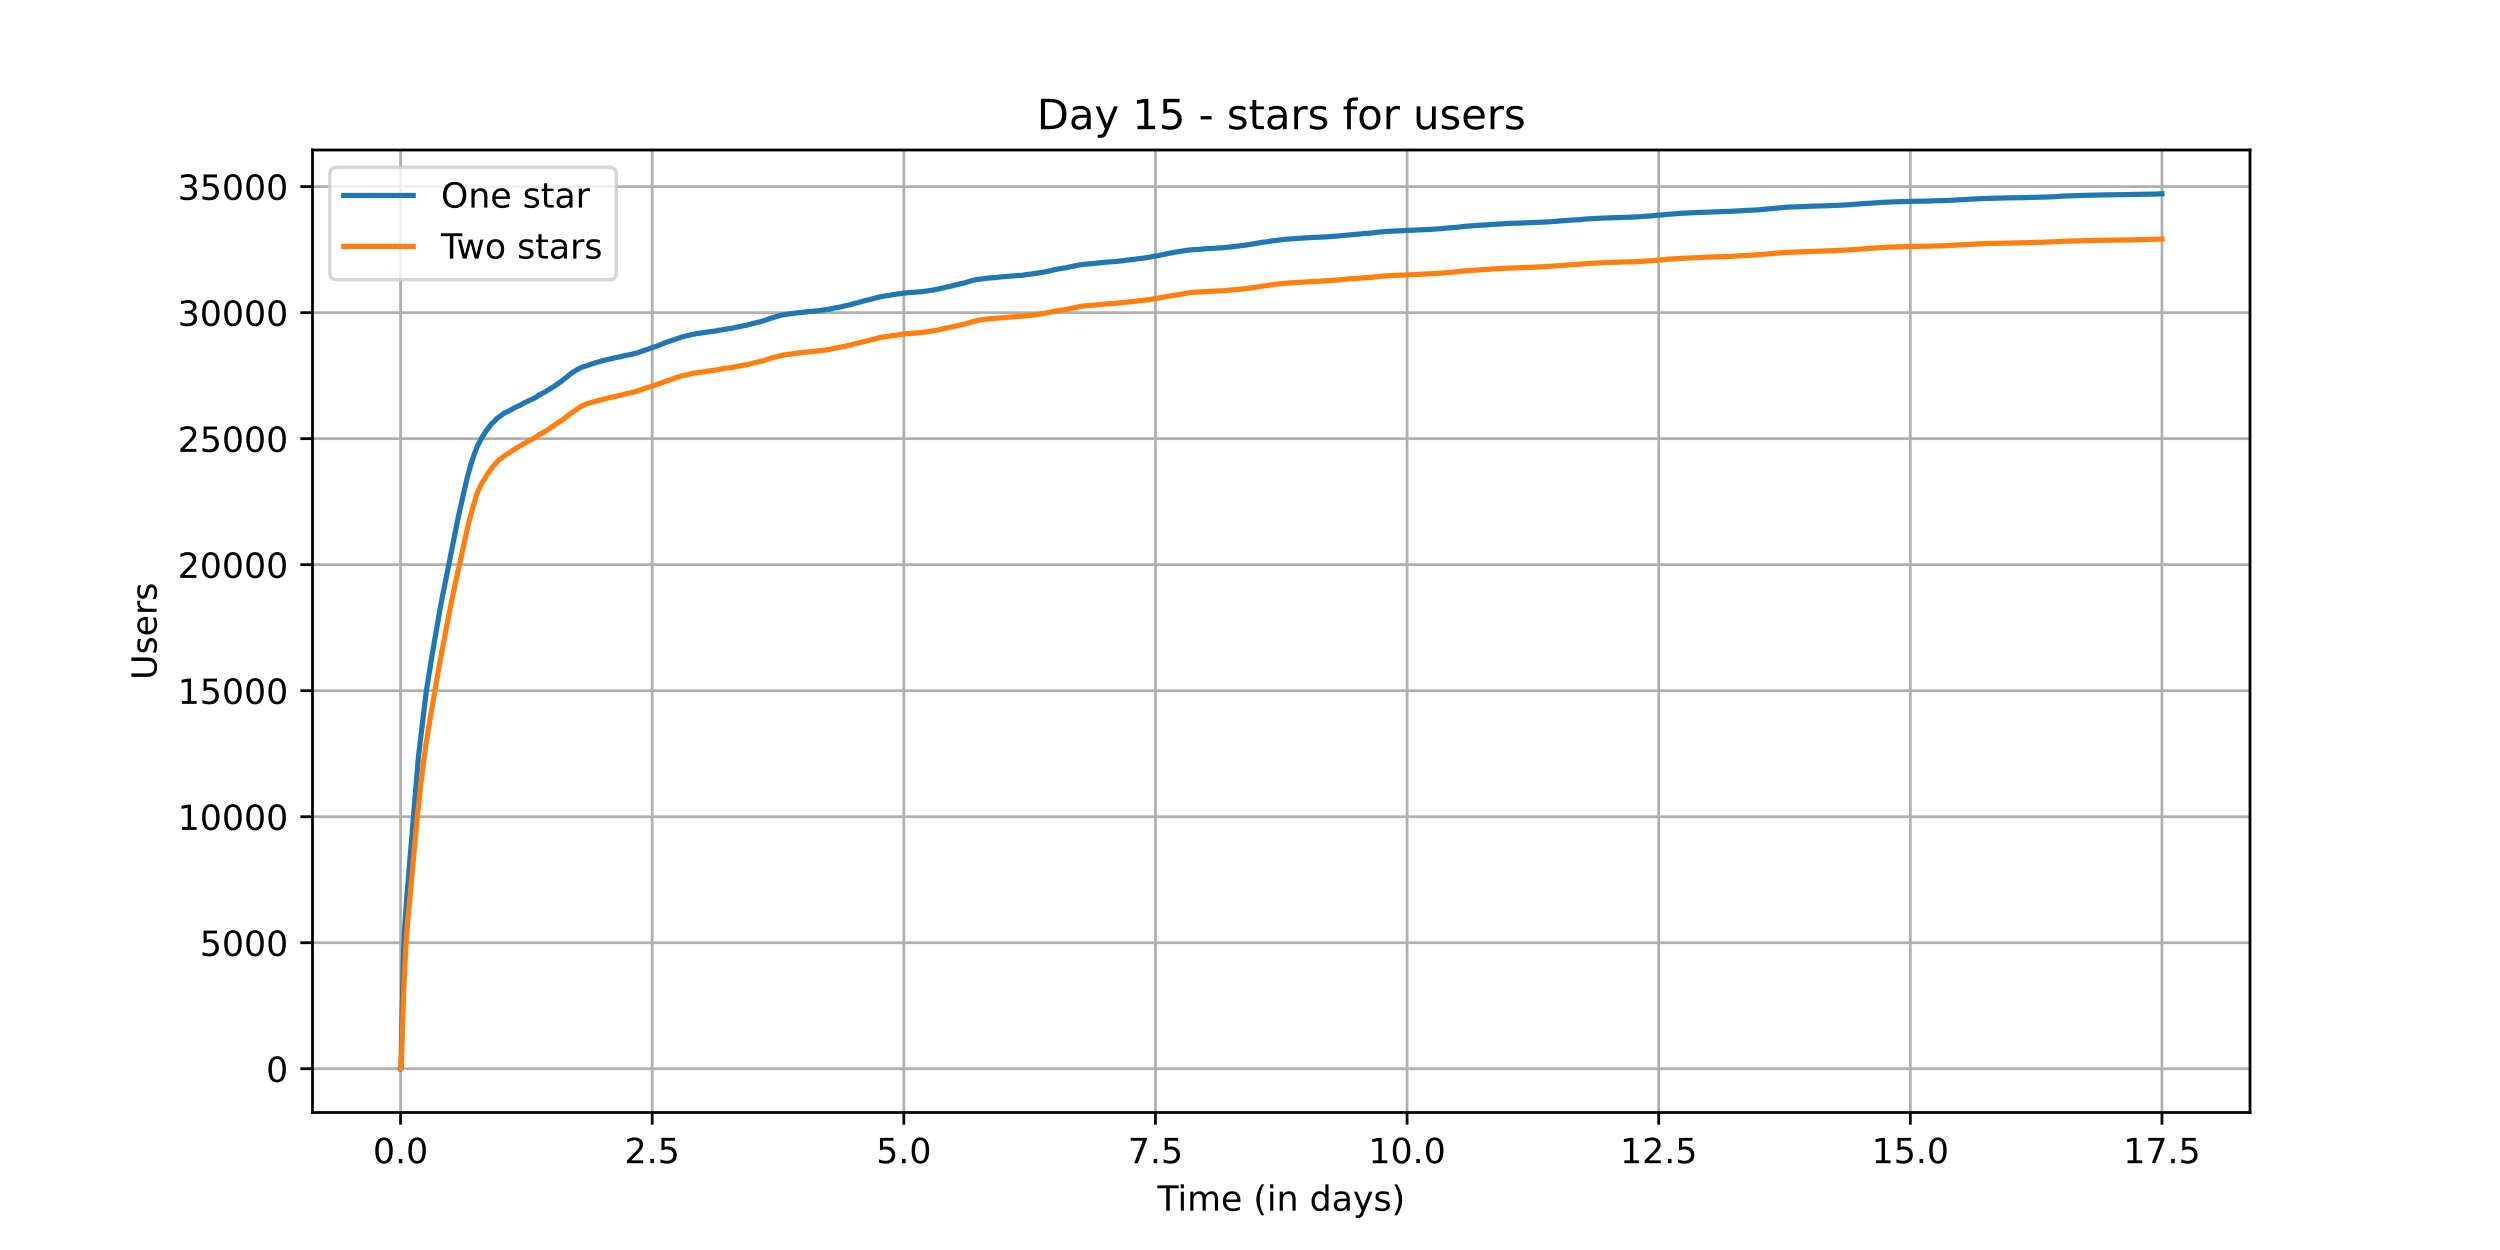 <?xml version="1.0" encoding="utf-8" standalone="no"?>
<!DOCTYPE svg PUBLIC "-//W3C//DTD SVG 1.1//EN"
  "http://www.w3.org/Graphics/SVG/1.1/DTD/svg11.dtd">
<!-- Created with matplotlib (https://matplotlib.org/) -->
<svg height="360pt" version="1.1" viewBox="0 0 720 360" width="720pt" xmlns="http://www.w3.org/2000/svg" xmlns:xlink="http://www.w3.org/1999/xlink">
 <defs>
  <style type="text/css">*{stroke-linecap:butt;stroke-linejoin:round;}</style>
 </defs>
 <g id="figure_1">
  <g id="patch_1">
   <path d="M 0 360 
L 720 360 
L 720 0 
L 0 0 
z
" style="fill:#ffffff;"/>
  </g>
  <g id="axes_1">
   <g id="patch_2">
    <path d="M 90 320.4 
L 648 320.4 
L 648 43.2 
L 90 43.2 
z
" style="fill:#ffffff;"/>
   </g>
   <g id="matplotlib.axis_1">
    <g id="xtick_1">
     <g id="line2d_1">
      <path clip-path="url(#p4912e1c556)" d="M 115.364 320.4 
L 115.364 43.2 
" style="fill:none;stroke:#b0b0b0;stroke-linecap:square;stroke-width:0.8;"/>
     </g>
     <g id="line2d_2">
      <defs>
       <path d="M 0 0 
L 0 3.5 
" id="m2a32e6dae3" style="stroke:#000000;stroke-width:0.8;"/>
      </defs>
      <g>
       <use style="stroke:#000000;stroke-width:0.8;" x="115.364" xlink:href="#m2a32e6dae3" y="320.4"/>
      </g>
     </g>
     <g id="text_1">
      <!-- 0.0 -->
      <g transform="translate(107.412 334.998)scale(0.1 -0.1)">
       <defs>
        <path d="M 31.781 66.406 
Q 24.172 66.406 20.328 58.906 
Q 16.5 51.422 16.5 36.375 
Q 16.5 21.391 20.328 13.891 
Q 24.172 6.391 31.781 6.391 
Q 39.453 6.391 43.281 13.891 
Q 47.125 21.391 47.125 36.375 
Q 47.125 51.422 43.281 58.906 
Q 39.453 66.406 31.781 66.406 
z
M 31.781 74.219 
Q 44.047 74.219 50.516 64.516 
Q 56.984 54.828 56.984 36.375 
Q 56.984 17.969 50.516 8.266 
Q 44.047 -1.422 31.781 -1.422 
Q 19.531 -1.422 13.062 8.266 
Q 6.594 17.969 6.594 36.375 
Q 6.594 54.828 13.062 64.516 
Q 19.531 74.219 31.781 74.219 
z
" id="DejaVuSans-48"/>
        <path d="M 10.688 12.406 
L 21 12.406 
L 21 0 
L 10.688 0 
z
" id="DejaVuSans-46"/>
       </defs>
       <use xlink:href="#DejaVuSans-48"/>
       <use x="63.623" xlink:href="#DejaVuSans-46"/>
       <use x="95.41" xlink:href="#DejaVuSans-48"/>
      </g>
     </g>
    </g>
    <g id="xtick_2">
     <g id="line2d_3">
      <path clip-path="url(#p4912e1c556)" d="M 187.832 320.4 
L 187.832 43.2 
" style="fill:none;stroke:#b0b0b0;stroke-linecap:square;stroke-width:0.8;"/>
     </g>
     <g id="line2d_4">
      <g>
       <use style="stroke:#000000;stroke-width:0.8;" x="187.832" xlink:href="#m2a32e6dae3" y="320.4"/>
      </g>
     </g>
     <g id="text_2">
      <!-- 2.5 -->
      <g transform="translate(179.881 334.998)scale(0.1 -0.1)">
       <defs>
        <path d="M 19.188 8.297 
L 53.609 8.297 
L 53.609 0 
L 7.328 0 
L 7.328 8.297 
Q 12.938 14.109 22.625 23.891 
Q 32.328 33.688 34.812 36.531 
Q 39.547 41.844 41.422 45.531 
Q 43.312 49.219 43.312 52.781 
Q 43.312 58.594 39.234 62.25 
Q 35.156 65.922 28.609 65.922 
Q 23.969 65.922 18.812 64.312 
Q 13.672 62.703 7.812 59.422 
L 7.812 69.391 
Q 13.766 71.781 18.938 73 
Q 24.125 74.219 28.422 74.219 
Q 39.75 74.219 46.484 68.547 
Q 53.219 62.891 53.219 53.422 
Q 53.219 48.922 51.531 44.891 
Q 49.859 40.875 45.406 35.406 
Q 44.188 33.984 37.641 27.219 
Q 31.109 20.453 19.188 8.297 
z
" id="DejaVuSans-50"/>
        <path d="M 10.797 72.906 
L 49.516 72.906 
L 49.516 64.594 
L 19.828 64.594 
L 19.828 46.734 
Q 21.969 47.469 24.109 47.828 
Q 26.266 48.188 28.422 48.188 
Q 40.625 48.188 47.75 41.5 
Q 54.891 34.812 54.891 23.391 
Q 54.891 11.625 47.562 5.094 
Q 40.234 -1.422 26.906 -1.422 
Q 22.312 -1.422 17.547 -0.641 
Q 12.797 0.141 7.719 1.703 
L 7.719 11.625 
Q 12.109 9.234 16.797 8.062 
Q 21.484 6.891 26.703 6.891 
Q 35.156 6.891 40.078 11.328 
Q 45.016 15.766 45.016 23.391 
Q 45.016 31 40.078 35.438 
Q 35.156 39.891 26.703 39.891 
Q 22.75 39.891 18.812 39.016 
Q 14.891 38.141 10.797 36.281 
z
" id="DejaVuSans-53"/>
       </defs>
       <use xlink:href="#DejaVuSans-50"/>
       <use x="63.623" xlink:href="#DejaVuSans-46"/>
       <use x="95.41" xlink:href="#DejaVuSans-53"/>
      </g>
     </g>
    </g>
    <g id="xtick_3">
     <g id="line2d_5">
      <path clip-path="url(#p4912e1c556)" d="M 260.301 320.4 
L 260.301 43.2 
" style="fill:none;stroke:#b0b0b0;stroke-linecap:square;stroke-width:0.8;"/>
     </g>
     <g id="line2d_6">
      <g>
       <use style="stroke:#000000;stroke-width:0.8;" x="260.301" xlink:href="#m2a32e6dae3" y="320.4"/>
      </g>
     </g>
     <g id="text_3">
      <!-- 5.0 -->
      <g transform="translate(252.349 334.998)scale(0.1 -0.1)">
       <use xlink:href="#DejaVuSans-53"/>
       <use x="63.623" xlink:href="#DejaVuSans-46"/>
       <use x="95.41" xlink:href="#DejaVuSans-48"/>
      </g>
     </g>
    </g>
    <g id="xtick_4">
     <g id="line2d_7">
      <path clip-path="url(#p4912e1c556)" d="M 332.77 320.4 
L 332.77 43.2 
" style="fill:none;stroke:#b0b0b0;stroke-linecap:square;stroke-width:0.8;"/>
     </g>
     <g id="line2d_8">
      <g>
       <use style="stroke:#000000;stroke-width:0.8;" x="332.77" xlink:href="#m2a32e6dae3" y="320.4"/>
      </g>
     </g>
     <g id="text_4">
      <!-- 7.5 -->
      <g transform="translate(324.818 334.998)scale(0.1 -0.1)">
       <defs>
        <path d="M 8.203 72.906 
L 55.078 72.906 
L 55.078 68.703 
L 28.609 0 
L 18.312 0 
L 43.219 64.594 
L 8.203 64.594 
z
" id="DejaVuSans-55"/>
       </defs>
       <use xlink:href="#DejaVuSans-55"/>
       <use x="63.623" xlink:href="#DejaVuSans-46"/>
       <use x="95.41" xlink:href="#DejaVuSans-53"/>
      </g>
     </g>
    </g>
    <g id="xtick_5">
     <g id="line2d_9">
      <path clip-path="url(#p4912e1c556)" d="M 405.238 320.4 
L 405.238 43.2 
" style="fill:none;stroke:#b0b0b0;stroke-linecap:square;stroke-width:0.8;"/>
     </g>
     <g id="line2d_10">
      <g>
       <use style="stroke:#000000;stroke-width:0.8;" x="405.238" xlink:href="#m2a32e6dae3" y="320.4"/>
      </g>
     </g>
     <g id="text_5">
      <!-- 10.0 -->
      <g transform="translate(394.106 334.998)scale(0.1 -0.1)">
       <defs>
        <path d="M 12.406 8.297 
L 28.516 8.297 
L 28.516 63.922 
L 10.984 60.406 
L 10.984 69.391 
L 28.422 72.906 
L 38.281 72.906 
L 38.281 8.297 
L 54.391 8.297 
L 54.391 0 
L 12.406 0 
z
" id="DejaVuSans-49"/>
       </defs>
       <use xlink:href="#DejaVuSans-49"/>
       <use x="63.623" xlink:href="#DejaVuSans-48"/>
       <use x="127.246" xlink:href="#DejaVuSans-46"/>
       <use x="159.033" xlink:href="#DejaVuSans-48"/>
      </g>
     </g>
    </g>
    <g id="xtick_6">
     <g id="line2d_11">
      <path clip-path="url(#p4912e1c556)" d="M 477.707 320.4 
L 477.707 43.2 
" style="fill:none;stroke:#b0b0b0;stroke-linecap:square;stroke-width:0.8;"/>
     </g>
     <g id="line2d_12">
      <g>
       <use style="stroke:#000000;stroke-width:0.8;" x="477.707" xlink:href="#m2a32e6dae3" y="320.4"/>
      </g>
     </g>
     <g id="text_6">
      <!-- 12.5 -->
      <g transform="translate(466.574 334.998)scale(0.1 -0.1)">
       <use xlink:href="#DejaVuSans-49"/>
       <use x="63.623" xlink:href="#DejaVuSans-50"/>
       <use x="127.246" xlink:href="#DejaVuSans-46"/>
       <use x="159.033" xlink:href="#DejaVuSans-53"/>
      </g>
     </g>
    </g>
    <g id="xtick_7">
     <g id="line2d_13">
      <path clip-path="url(#p4912e1c556)" d="M 550.176 320.4 
L 550.176 43.2 
" style="fill:none;stroke:#b0b0b0;stroke-linecap:square;stroke-width:0.8;"/>
     </g>
     <g id="line2d_14">
      <g>
       <use style="stroke:#000000;stroke-width:0.8;" x="550.176" xlink:href="#m2a32e6dae3" y="320.4"/>
      </g>
     </g>
     <g id="text_7">
      <!-- 15.0 -->
      <g transform="translate(539.043 334.998)scale(0.1 -0.1)">
       <use xlink:href="#DejaVuSans-49"/>
       <use x="63.623" xlink:href="#DejaVuSans-53"/>
       <use x="127.246" xlink:href="#DejaVuSans-46"/>
       <use x="159.033" xlink:href="#DejaVuSans-48"/>
      </g>
     </g>
    </g>
    <g id="xtick_8">
     <g id="line2d_15">
      <path clip-path="url(#p4912e1c556)" d="M 622.644 320.4 
L 622.644 43.2 
" style="fill:none;stroke:#b0b0b0;stroke-linecap:square;stroke-width:0.8;"/>
     </g>
     <g id="line2d_16">
      <g>
       <use style="stroke:#000000;stroke-width:0.8;" x="622.644" xlink:href="#m2a32e6dae3" y="320.4"/>
      </g>
     </g>
     <g id="text_8">
      <!-- 17.5 -->
      <g transform="translate(611.512 334.998)scale(0.1 -0.1)">
       <use xlink:href="#DejaVuSans-49"/>
       <use x="63.623" xlink:href="#DejaVuSans-55"/>
       <use x="127.246" xlink:href="#DejaVuSans-46"/>
       <use x="159.033" xlink:href="#DejaVuSans-53"/>
      </g>
     </g>
    </g>
    <g id="text_9">
     <!-- Time (in days) -->
     <g transform="translate(333.327 348.677)scale(0.1 -0.1)">
      <defs>
       <path d="M -0.297 72.906 
L 61.375 72.906 
L 61.375 64.594 
L 35.5 64.594 
L 35.5 0 
L 25.594 0 
L 25.594 64.594 
L -0.297 64.594 
z
" id="DejaVuSans-84"/>
       <path d="M 9.422 54.688 
L 18.406 54.688 
L 18.406 0 
L 9.422 0 
z
M 9.422 75.984 
L 18.406 75.984 
L 18.406 64.594 
L 9.422 64.594 
z
" id="DejaVuSans-105"/>
       <path d="M 52 44.188 
Q 55.375 50.25 60.062 53.125 
Q 64.75 56 71.094 56 
Q 79.641 56 84.281 50.016 
Q 88.922 44.047 88.922 33.016 
L 88.922 0 
L 79.891 0 
L 79.891 32.719 
Q 79.891 40.578 77.094 44.375 
Q 74.312 48.188 68.609 48.188 
Q 61.625 48.188 57.562 43.547 
Q 53.516 38.922 53.516 30.906 
L 53.516 0 
L 44.484 0 
L 44.484 32.719 
Q 44.484 40.625 41.703 44.406 
Q 38.922 48.188 33.109 48.188 
Q 26.219 48.188 22.156 43.531 
Q 18.109 38.875 18.109 30.906 
L 18.109 0 
L 9.078 0 
L 9.078 54.688 
L 18.109 54.688 
L 18.109 46.188 
Q 21.188 51.219 25.484 53.609 
Q 29.781 56 35.688 56 
Q 41.656 56 45.828 52.969 
Q 50 49.953 52 44.188 
z
" id="DejaVuSans-109"/>
       <path d="M 56.203 29.594 
L 56.203 25.203 
L 14.891 25.203 
Q 15.484 15.922 20.484 11.062 
Q 25.484 6.203 34.422 6.203 
Q 39.594 6.203 44.453 7.469 
Q 49.312 8.734 54.109 11.281 
L 54.109 2.781 
Q 49.266 0.734 44.188 -0.344 
Q 39.109 -1.422 33.891 -1.422 
Q 20.797 -1.422 13.156 6.188 
Q 5.516 13.812 5.516 26.812 
Q 5.516 40.234 12.766 48.109 
Q 20.016 56 32.328 56 
Q 43.359 56 49.781 48.891 
Q 56.203 41.797 56.203 29.594 
z
M 47.219 32.234 
Q 47.125 39.594 43.094 43.984 
Q 39.062 48.391 32.422 48.391 
Q 24.906 48.391 20.391 44.141 
Q 15.875 39.891 15.188 32.172 
z
" id="DejaVuSans-101"/>
       <path id="DejaVuSans-32"/>
       <path d="M 31 75.875 
Q 24.469 64.656 21.281 53.656 
Q 18.109 42.672 18.109 31.391 
Q 18.109 20.125 21.312 9.062 
Q 24.516 -2 31 -13.188 
L 23.188 -13.188 
Q 15.875 -1.703 12.234 9.375 
Q 8.594 20.453 8.594 31.391 
Q 8.594 42.281 12.203 53.312 
Q 15.828 64.359 23.188 75.875 
z
" id="DejaVuSans-40"/>
       <path d="M 54.891 33.016 
L 54.891 0 
L 45.906 0 
L 45.906 32.719 
Q 45.906 40.484 42.875 44.328 
Q 39.844 48.188 33.797 48.188 
Q 26.516 48.188 22.312 43.547 
Q 18.109 38.922 18.109 30.906 
L 18.109 0 
L 9.078 0 
L 9.078 54.688 
L 18.109 54.688 
L 18.109 46.188 
Q 21.344 51.125 25.703 53.562 
Q 30.078 56 35.797 56 
Q 45.219 56 50.047 50.172 
Q 54.891 44.344 54.891 33.016 
z
" id="DejaVuSans-110"/>
       <path d="M 45.406 46.391 
L 45.406 75.984 
L 54.391 75.984 
L 54.391 0 
L 45.406 0 
L 45.406 8.203 
Q 42.578 3.328 38.25 0.953 
Q 33.938 -1.422 27.875 -1.422 
Q 17.969 -1.422 11.734 6.484 
Q 5.516 14.406 5.516 27.297 
Q 5.516 40.188 11.734 48.094 
Q 17.969 56 27.875 56 
Q 33.938 56 38.25 53.625 
Q 42.578 51.266 45.406 46.391 
z
M 14.797 27.297 
Q 14.797 17.391 18.875 11.75 
Q 22.953 6.109 30.078 6.109 
Q 37.203 6.109 41.297 11.75 
Q 45.406 17.391 45.406 27.297 
Q 45.406 37.203 41.297 42.844 
Q 37.203 48.484 30.078 48.484 
Q 22.953 48.484 18.875 42.844 
Q 14.797 37.203 14.797 27.297 
z
" id="DejaVuSans-100"/>
       <path d="M 34.281 27.484 
Q 23.391 27.484 19.188 25 
Q 14.984 22.516 14.984 16.5 
Q 14.984 11.719 18.141 8.906 
Q 21.297 6.109 26.703 6.109 
Q 34.188 6.109 38.703 11.406 
Q 43.219 16.703 43.219 25.484 
L 43.219 27.484 
z
M 52.203 31.203 
L 52.203 0 
L 43.219 0 
L 43.219 8.297 
Q 40.141 3.328 35.547 0.953 
Q 30.953 -1.422 24.312 -1.422 
Q 15.922 -1.422 10.953 3.297 
Q 6 8.016 6 15.922 
Q 6 25.141 12.172 29.828 
Q 18.359 34.516 30.609 34.516 
L 43.219 34.516 
L 43.219 35.406 
Q 43.219 41.609 39.141 45 
Q 35.062 48.391 27.688 48.391 
Q 23 48.391 18.547 47.266 
Q 14.109 46.141 10.016 43.891 
L 10.016 52.203 
Q 14.938 54.109 19.578 55.047 
Q 24.219 56 28.609 56 
Q 40.484 56 46.344 49.844 
Q 52.203 43.703 52.203 31.203 
z
" id="DejaVuSans-97"/>
       <path d="M 32.172 -5.078 
Q 28.375 -14.844 24.75 -17.812 
Q 21.141 -20.797 15.094 -20.797 
L 7.906 -20.797 
L 7.906 -13.281 
L 13.188 -13.281 
Q 16.891 -13.281 18.938 -11.516 
Q 21 -9.766 23.484 -3.219 
L 25.094 0.875 
L 2.984 54.688 
L 12.5 54.688 
L 29.594 11.922 
L 46.688 54.688 
L 56.203 54.688 
z
" id="DejaVuSans-121"/>
       <path d="M 44.281 53.078 
L 44.281 44.578 
Q 40.484 46.531 36.375 47.5 
Q 32.281 48.484 27.875 48.484 
Q 21.188 48.484 17.844 46.438 
Q 14.5 44.391 14.5 40.281 
Q 14.5 37.156 16.891 35.375 
Q 19.281 33.594 26.516 31.984 
L 29.594 31.297 
Q 39.156 29.25 43.188 25.516 
Q 47.219 21.781 47.219 15.094 
Q 47.219 7.469 41.188 3.016 
Q 35.156 -1.422 24.609 -1.422 
Q 20.219 -1.422 15.453 -0.562 
Q 10.688 0.297 5.422 2 
L 5.422 11.281 
Q 10.406 8.688 15.234 7.391 
Q 20.062 6.109 24.812 6.109 
Q 31.156 6.109 34.562 8.281 
Q 37.984 10.453 37.984 14.406 
Q 37.984 18.062 35.516 20.016 
Q 33.062 21.969 24.703 23.781 
L 21.578 24.516 
Q 13.234 26.266 9.516 29.906 
Q 5.812 33.547 5.812 39.891 
Q 5.812 47.609 11.281 51.797 
Q 16.75 56 26.812 56 
Q 31.781 56 36.172 55.266 
Q 40.578 54.547 44.281 53.078 
z
" id="DejaVuSans-115"/>
       <path d="M 8.016 75.875 
L 15.828 75.875 
Q 23.141 64.359 26.781 53.312 
Q 30.422 42.281 30.422 31.391 
Q 30.422 20.453 26.781 9.375 
Q 23.141 -1.703 15.828 -13.188 
L 8.016 -13.188 
Q 14.5 -2 17.703 9.062 
Q 20.906 20.125 20.906 31.391 
Q 20.906 42.672 17.703 53.656 
Q 14.5 64.656 8.016 75.875 
z
" id="DejaVuSans-41"/>
      </defs>
      <use xlink:href="#DejaVuSans-84"/>
      <use x="57.959" xlink:href="#DejaVuSans-105"/>
      <use x="85.742" xlink:href="#DejaVuSans-109"/>
      <use x="183.154" xlink:href="#DejaVuSans-101"/>
      <use x="244.678" xlink:href="#DejaVuSans-32"/>
      <use x="276.465" xlink:href="#DejaVuSans-40"/>
      <use x="315.479" xlink:href="#DejaVuSans-105"/>
      <use x="343.262" xlink:href="#DejaVuSans-110"/>
      <use x="406.641" xlink:href="#DejaVuSans-32"/>
      <use x="438.428" xlink:href="#DejaVuSans-100"/>
      <use x="501.904" xlink:href="#DejaVuSans-97"/>
      <use x="563.184" xlink:href="#DejaVuSans-121"/>
      <use x="622.363" xlink:href="#DejaVuSans-115"/>
      <use x="674.463" xlink:href="#DejaVuSans-41"/>
     </g>
    </g>
   </g>
   <g id="matplotlib.axis_2">
    <g id="ytick_1">
     <g id="line2d_17">
      <path clip-path="url(#p4912e1c556)" d="M 90 307.8 
L 648 307.8 
" style="fill:none;stroke:#b0b0b0;stroke-linecap:square;stroke-width:0.8;"/>
     </g>
     <g id="line2d_18">
      <defs>
       <path d="M 0 0 
L -3.5 0 
" id="madf82aa2ad" style="stroke:#000000;stroke-width:0.8;"/>
      </defs>
      <g>
       <use style="stroke:#000000;stroke-width:0.8;" x="90" xlink:href="#madf82aa2ad" y="307.8"/>
      </g>
     </g>
     <g id="text_10">
      <!-- 0 -->
      <g transform="translate(76.638 311.599)scale(0.1 -0.1)">
       <use xlink:href="#DejaVuSans-48"/>
      </g>
     </g>
    </g>
    <g id="ytick_2">
     <g id="line2d_19">
      <path clip-path="url(#p4912e1c556)" d="M 90 271.507 
L 648 271.507 
" style="fill:none;stroke:#b0b0b0;stroke-linecap:square;stroke-width:0.8;"/>
     </g>
     <g id="line2d_20">
      <g>
       <use style="stroke:#000000;stroke-width:0.8;" x="90" xlink:href="#madf82aa2ad" y="271.507"/>
      </g>
     </g>
     <g id="text_11">
      <!-- 5000 -->
      <g transform="translate(57.55 275.306)scale(0.1 -0.1)">
       <use xlink:href="#DejaVuSans-53"/>
       <use x="63.623" xlink:href="#DejaVuSans-48"/>
       <use x="127.246" xlink:href="#DejaVuSans-48"/>
       <use x="190.869" xlink:href="#DejaVuSans-48"/>
      </g>
     </g>
    </g>
    <g id="ytick_3">
     <g id="line2d_21">
      <path clip-path="url(#p4912e1c556)" d="M 90 235.213 
L 648 235.213 
" style="fill:none;stroke:#b0b0b0;stroke-linecap:square;stroke-width:0.8;"/>
     </g>
     <g id="line2d_22">
      <g>
       <use style="stroke:#000000;stroke-width:0.8;" x="90" xlink:href="#madf82aa2ad" y="235.213"/>
      </g>
     </g>
     <g id="text_12">
      <!-- 10000 -->
      <g transform="translate(51.188 239.012)scale(0.1 -0.1)">
       <use xlink:href="#DejaVuSans-49"/>
       <use x="63.623" xlink:href="#DejaVuSans-48"/>
       <use x="127.246" xlink:href="#DejaVuSans-48"/>
       <use x="190.869" xlink:href="#DejaVuSans-48"/>
       <use x="254.492" xlink:href="#DejaVuSans-48"/>
      </g>
     </g>
    </g>
    <g id="ytick_4">
     <g id="line2d_23">
      <path clip-path="url(#p4912e1c556)" d="M 90 198.92 
L 648 198.92 
" style="fill:none;stroke:#b0b0b0;stroke-linecap:square;stroke-width:0.8;"/>
     </g>
     <g id="line2d_24">
      <g>
       <use style="stroke:#000000;stroke-width:0.8;" x="90" xlink:href="#madf82aa2ad" y="198.92"/>
      </g>
     </g>
     <g id="text_13">
      <!-- 15000 -->
      <g transform="translate(51.188 202.719)scale(0.1 -0.1)">
       <use xlink:href="#DejaVuSans-49"/>
       <use x="63.623" xlink:href="#DejaVuSans-53"/>
       <use x="127.246" xlink:href="#DejaVuSans-48"/>
       <use x="190.869" xlink:href="#DejaVuSans-48"/>
       <use x="254.492" xlink:href="#DejaVuSans-48"/>
      </g>
     </g>
    </g>
    <g id="ytick_5">
     <g id="line2d_25">
      <path clip-path="url(#p4912e1c556)" d="M 90 162.626 
L 648 162.626 
" style="fill:none;stroke:#b0b0b0;stroke-linecap:square;stroke-width:0.8;"/>
     </g>
     <g id="line2d_26">
      <g>
       <use style="stroke:#000000;stroke-width:0.8;" x="90" xlink:href="#madf82aa2ad" y="162.626"/>
      </g>
     </g>
     <g id="text_14">
      <!-- 20000 -->
      <g transform="translate(51.188 166.425)scale(0.1 -0.1)">
       <use xlink:href="#DejaVuSans-50"/>
       <use x="63.623" xlink:href="#DejaVuSans-48"/>
       <use x="127.246" xlink:href="#DejaVuSans-48"/>
       <use x="190.869" xlink:href="#DejaVuSans-48"/>
       <use x="254.492" xlink:href="#DejaVuSans-48"/>
      </g>
     </g>
    </g>
    <g id="ytick_6">
     <g id="line2d_27">
      <path clip-path="url(#p4912e1c556)" d="M 90 126.333 
L 648 126.333 
" style="fill:none;stroke:#b0b0b0;stroke-linecap:square;stroke-width:0.8;"/>
     </g>
     <g id="line2d_28">
      <g>
       <use style="stroke:#000000;stroke-width:0.8;" x="90" xlink:href="#madf82aa2ad" y="126.333"/>
      </g>
     </g>
     <g id="text_15">
      <!-- 25000 -->
      <g transform="translate(51.188 130.132)scale(0.1 -0.1)">
       <use xlink:href="#DejaVuSans-50"/>
       <use x="63.623" xlink:href="#DejaVuSans-53"/>
       <use x="127.246" xlink:href="#DejaVuSans-48"/>
       <use x="190.869" xlink:href="#DejaVuSans-48"/>
       <use x="254.492" xlink:href="#DejaVuSans-48"/>
      </g>
     </g>
    </g>
    <g id="ytick_7">
     <g id="line2d_29">
      <path clip-path="url(#p4912e1c556)" d="M 90 90.039 
L 648 90.039 
" style="fill:none;stroke:#b0b0b0;stroke-linecap:square;stroke-width:0.8;"/>
     </g>
     <g id="line2d_30">
      <g>
       <use style="stroke:#000000;stroke-width:0.8;" x="90" xlink:href="#madf82aa2ad" y="90.039"/>
      </g>
     </g>
     <g id="text_16">
      <!-- 30000 -->
      <g transform="translate(51.188 93.838)scale(0.1 -0.1)">
       <defs>
        <path d="M 40.578 39.312 
Q 47.656 37.797 51.625 33 
Q 55.609 28.219 55.609 21.188 
Q 55.609 10.406 48.188 4.484 
Q 40.766 -1.422 27.094 -1.422 
Q 22.516 -1.422 17.656 -0.516 
Q 12.797 0.391 7.625 2.203 
L 7.625 11.719 
Q 11.719 9.328 16.594 8.109 
Q 21.484 6.891 26.812 6.891 
Q 36.078 6.891 40.938 10.547 
Q 45.797 14.203 45.797 21.188 
Q 45.797 27.641 41.281 31.266 
Q 36.766 34.906 28.719 34.906 
L 20.219 34.906 
L 20.219 43.016 
L 29.109 43.016 
Q 36.375 43.016 40.234 45.922 
Q 44.094 48.828 44.094 54.297 
Q 44.094 59.906 40.109 62.906 
Q 36.141 65.922 28.719 65.922 
Q 24.656 65.922 20.016 65.031 
Q 15.375 64.156 9.812 62.312 
L 9.812 71.094 
Q 15.438 72.656 20.344 73.438 
Q 25.25 74.219 29.594 74.219 
Q 40.828 74.219 47.359 69.109 
Q 53.906 64.016 53.906 55.328 
Q 53.906 49.266 50.438 45.094 
Q 46.969 40.922 40.578 39.312 
z
" id="DejaVuSans-51"/>
       </defs>
       <use xlink:href="#DejaVuSans-51"/>
       <use x="63.623" xlink:href="#DejaVuSans-48"/>
       <use x="127.246" xlink:href="#DejaVuSans-48"/>
       <use x="190.869" xlink:href="#DejaVuSans-48"/>
       <use x="254.492" xlink:href="#DejaVuSans-48"/>
      </g>
     </g>
    </g>
    <g id="ytick_8">
     <g id="line2d_31">
      <path clip-path="url(#p4912e1c556)" d="M 90 53.746 
L 648 53.746 
" style="fill:none;stroke:#b0b0b0;stroke-linecap:square;stroke-width:0.8;"/>
     </g>
     <g id="line2d_32">
      <g>
       <use style="stroke:#000000;stroke-width:0.8;" x="90" xlink:href="#madf82aa2ad" y="53.746"/>
      </g>
     </g>
     <g id="text_17">
      <!-- 35000 -->
      <g transform="translate(51.188 57.545)scale(0.1 -0.1)">
       <use xlink:href="#DejaVuSans-51"/>
       <use x="63.623" xlink:href="#DejaVuSans-53"/>
       <use x="127.246" xlink:href="#DejaVuSans-48"/>
       <use x="190.869" xlink:href="#DejaVuSans-48"/>
       <use x="254.492" xlink:href="#DejaVuSans-48"/>
      </g>
     </g>
    </g>
    <g id="text_18">
     <!-- Users -->
     <g transform="translate(45.108 195.801)rotate(-90)scale(0.1 -0.1)">
      <defs>
       <path d="M 8.688 72.906 
L 18.609 72.906 
L 18.609 28.609 
Q 18.609 16.891 22.844 11.734 
Q 27.094 6.594 36.625 6.594 
Q 46.094 6.594 50.344 11.734 
Q 54.594 16.891 54.594 28.609 
L 54.594 72.906 
L 64.5 72.906 
L 64.5 27.391 
Q 64.5 13.141 57.438 5.859 
Q 50.391 -1.422 36.625 -1.422 
Q 22.797 -1.422 15.734 5.859 
Q 8.688 13.141 8.688 27.391 
z
" id="DejaVuSans-85"/>
       <path d="M 41.109 46.297 
Q 39.594 47.172 37.812 47.578 
Q 36.031 48 33.891 48 
Q 26.266 48 22.188 43.047 
Q 18.109 38.094 18.109 28.812 
L 18.109 0 
L 9.078 0 
L 9.078 54.688 
L 18.109 54.688 
L 18.109 46.188 
Q 20.953 51.172 25.484 53.578 
Q 30.031 56 36.531 56 
Q 37.453 56 38.578 55.875 
Q 39.703 55.766 41.062 55.516 
z
" id="DejaVuSans-114"/>
      </defs>
      <use xlink:href="#DejaVuSans-85"/>
      <use x="73.193" xlink:href="#DejaVuSans-115"/>
      <use x="125.293" xlink:href="#DejaVuSans-101"/>
      <use x="186.816" xlink:href="#DejaVuSans-114"/>
      <use x="227.93" xlink:href="#DejaVuSans-115"/>
     </g>
    </g>
   </g>
   <g id="line2d_33">
    <path clip-path="url(#p4912e1c556)" d="M 115.364 307.8 
L 115.421 307.742 
L 115.501 306.559 
L 115.661 299.177 
L 116.18 275.673 
L 116.518 267.609 
L 117.137 258.622 
L 120.514 217.901 
L 122.708 199.573 
L 123.266 195.987 
L 124.065 191.008 
L 124.503 188.322 
L 124.643 187.574 
L 125.022 185.252 
L 126.778 175.155 
L 127.376 172.033 
L 131.885 149.437 
L 132.064 148.595 
L 134.22 139.006 
L 134.479 137.947 
L 134.859 136.48 
L 135.298 134.876 
L 135.817 133.076 
L 136.295 131.755 
L 136.595 130.833 
L 136.755 130.419 
L 137.313 128.931 
L 137.513 128.46 
L 138.591 126.354 
L 139.528 124.852 
L 139.728 124.583 
L 140.047 124.039 
L 140.167 123.908 
L 140.426 123.509 
L 140.566 123.4 
L 140.985 122.841 
L 141.105 122.703 
L 141.584 122.057 
L 141.843 121.818 
L 142.422 121.273 
L 142.94 120.714 
L 143.659 120.09 
L 144.177 119.793 
L 144.496 119.502 
L 144.796 119.285 
L 145.075 119.067 
L 145.913 118.653 
L 146.272 118.522 
L 146.89 118.181 
L 147.848 117.615 
L 148.027 117.506 
L 148.586 117.238 
L 149.783 116.7 
L 149.942 116.635 
L 150.182 116.541 
L 150.581 116.265 
L 151.239 115.916 
L 151.498 115.808 
L 152.376 115.379 
L 152.855 115.162 
L 153.094 115.06 
L 153.314 114.966 
L 153.513 114.857 
L 154.092 114.566 
L 154.631 114.254 
L 154.871 114.087 
L 155.011 113.928 
L 155.21 113.753 
L 155.529 113.652 
L 156.207 113.289 
L 156.866 112.94 
L 157.923 112.302 
L 158.083 112.2 
L 158.402 111.997 
L 158.562 111.888 
L 159.539 111.314 
L 159.939 111.06 
L 160.258 110.792 
L 160.757 110.494 
L 163.492 108.389 
L 163.851 108.048 
L 164.15 107.83 
L 164.43 107.598 
L 164.809 107.351 
L 165.108 107.112 
L 165.427 107.01 
L 165.667 106.785 
L 165.827 106.691 
L 166.046 106.56 
L 166.206 106.458 
L 166.425 106.328 
L 167.124 105.972 
L 167.403 105.812 
L 167.742 105.711 
L 168.042 105.624 
L 171.653 104.411 
L 172.152 104.303 
L 174.047 103.736 
L 174.566 103.628 
L 174.765 103.562 
L 175.364 103.453 
L 176.063 103.315 
L 177.161 103.032 
L 177.76 102.923 
L 178.439 102.793 
L 178.897 102.684 
L 180.154 102.343 
L 180.812 102.234 
L 181.291 102.176 
L 181.79 102.067 
L 182.947 101.755 
L 183.366 101.646 
L 183.566 101.588 
L 183.905 101.479 
L 184.104 101.406 
L 184.424 101.297 
L 188.693 99.846 
L 189.012 99.751 
L 189.212 99.65 
L 189.511 99.541 
L 189.95 99.352 
L 190.289 99.251 
L 190.868 98.96 
L 196.357 97.058 
L 196.876 96.95 
L 197.215 96.833 
L 197.973 96.674 
L 198.432 96.565 
L 198.751 96.463 
L 199.19 96.354 
L 199.449 96.296 
L 200.167 96.187 
L 200.945 96.02 
L 201.763 95.919 
L 202.002 95.875 
L 202.9 95.766 
L 203.578 95.636 
L 204.596 95.527 
L 205.174 95.432 
L 206.072 95.324 
L 206.87 95.142 
L 207.708 95.04 
L 207.887 94.997 
L 208.446 94.888 
L 208.685 94.845 
L 209.463 94.743 
L 209.642 94.692 
L 210.561 94.583 
L 211.478 94.365 
L 211.977 94.264 
L 212.236 94.206 
L 212.735 94.097 
L 213.413 93.966 
L 213.972 93.857 
L 214.61 93.741 
L 215.109 93.64 
L 215.408 93.552 
L 215.867 93.451 
L 216.107 93.407 
L 216.386 93.298 
L 216.526 93.24 
L 216.984 93.131 
L 217.144 93.073 
L 217.682 92.965 
L 218.66 92.725 
L 219.179 92.616 
L 223.012 91.346 
L 223.271 91.237 
L 224.069 91.055 
L 224.409 90.947 
L 224.729 90.845 
L 225.148 90.743 
L 225.307 90.7 
L 226.185 90.591 
L 226.465 90.526 
L 227.322 90.417 
L 227.861 90.337 
L 228.679 90.228 
L 229.198 90.155 
L 230.056 90.047 
L 230.475 90.01 
L 231.492 89.901 
L 231.991 89.836 
L 233.148 89.727 
L 233.567 89.691 
L 234.645 89.582 
L 235.004 89.567 
L 236.001 89.459 
L 236.52 89.386 
L 237.178 89.277 
L 237.677 89.212 
L 238.415 89.103 
L 238.874 89.052 
L 239.373 88.943 
L 240.45 88.667 
L 241.208 88.558 
L 241.906 88.421 
L 242.564 88.312 
L 242.943 88.174 
L 243.841 87.963 
L 244.42 87.854 
L 244.66 87.818 
L 246.156 87.383 
L 246.635 87.274 
L 248.071 86.867 
L 248.45 86.758 
L 249.607 86.453 
L 250.265 86.345 
L 251.722 85.931 
L 252.141 85.822 
L 253.298 85.51 
L 253.956 85.408 
L 254.216 85.35 
L 254.834 85.241 
L 255.592 85.132 
L 256.051 85.082 
L 256.57 84.973 
L 257.228 84.849 
L 258.006 84.74 
L 258.584 84.646 
L 259.422 84.537 
L 259.941 84.465 
L 260.998 84.356 
L 261.537 84.276 
L 263.332 84.167 
L 263.731 84.138 
L 265.068 84.029 
L 265.467 84 
L 266.225 83.898 
L 266.444 83.862 
L 267.282 83.753 
L 267.881 83.652 
L 268.739 83.543 
L 269.636 83.332 
L 270.255 83.223 
L 271.252 82.977 
L 271.811 82.875 
L 272.05 82.824 
L 272.449 82.715 
L 272.649 82.65 
L 273.367 82.541 
L 274.145 82.374 
L 274.524 82.265 
L 274.883 82.142 
L 275.342 82.033 
L 276.28 81.808 
L 276.739 81.699 
L 277.477 81.547 
L 277.876 81.438 
L 279.831 80.835 
L 280.23 80.734 
L 280.509 80.654 
L 281.188 80.545 
L 281.427 80.494 
L 282.325 80.385 
L 282.544 80.349 
L 283.522 80.24 
L 284.1 80.146 
L 285.317 80.037 
L 285.516 80.015 
L 286.973 79.906 
L 287.452 79.848 
L 288.409 79.739 
L 288.808 79.71 
L 290.005 79.609 
L 290.444 79.565 
L 291.94 79.456 
L 292.419 79.398 
L 294.414 79.289 
L 295.092 79.158 
L 295.752 79.05 
L 296.171 79.013 
L 297.109 78.904 
L 297.727 78.796 
L 298.585 78.687 
L 299.104 78.614 
L 299.542 78.505 
L 299.782 78.462 
L 300.779 78.353 
L 301.597 78.164 
L 302.195 78.062 
L 302.534 77.946 
L 303.013 77.837 
L 303.871 77.634 
L 304.529 77.533 
L 304.729 77.474 
L 305.467 77.366 
L 306.106 77.249 
L 306.984 77.141 
L 307.942 76.908 
L 308.261 76.814 
L 308.441 76.778 
L 309 76.669 
L 309.658 76.545 
L 310.277 76.436 
L 311.055 76.27 
L 311.973 76.161 
L 312.472 76.095 
L 313.869 75.986 
L 314.268 75.957 
L 315.326 75.849 
L 315.545 75.819 
L 316.542 75.711 
L 317.021 75.653 
L 318.098 75.544 
L 318.497 75.515 
L 319.954 75.406 
L 320.353 75.377 
L 321.709 75.275 
L 321.949 75.239 
L 322.926 75.13 
L 323.305 75.108 
L 323.904 74.999 
L 324.123 74.963 
L 325.121 74.854 
L 325.579 74.803 
L 326.736 74.694 
L 327.474 74.542 
L 328.691 74.433 
L 329.229 74.353 
L 329.968 74.244 
L 330.526 74.157 
L 331.145 74.048 
L 331.983 73.852 
L 332.801 73.743 
L 333.339 73.664 
L 333.918 73.569 
L 334.158 73.468 
L 334.796 73.352 
L 335.454 73.243 
L 336.392 73.018 
L 336.991 72.909 
L 337.71 72.764 
L 338.188 72.655 
L 338.428 72.618 
L 338.927 72.553 
L 339.606 72.444 
L 340.244 72.328 
L 341.002 72.219 
L 341.601 72.118 
L 342.479 72.009 
L 342.998 71.936 
L 345.432 71.827 
L 345.911 71.769 
L 346.928 71.66 
L 347.147 71.638 
L 349.202 71.53 
L 349.601 71.501 
L 351.516 71.392 
L 351.875 71.377 
L 352.992 71.276 
L 353.232 71.232 
L 354.488 71.13 
L 354.728 71.094 
L 355.606 70.985 
L 356.105 70.92 
L 357.099 70.818 
L 357.358 70.76 
L 358.316 70.651 
L 358.914 70.55 
L 359.612 70.441 
L 360.23 70.332 
L 361.168 70.23 
L 361.487 70.129 
L 362.006 70.056 
L 362.564 69.954 
L 362.804 69.911 
L 363.302 69.802 
L 363.781 69.744 
L 364.978 69.642 
L 365.238 69.584 
L 365.757 69.475 
L 366.356 69.374 
L 367.433 69.265 
L 367.992 69.178 
L 368.95 69.069 
L 369.449 69.004 
L 370.327 68.895 
L 370.726 68.866 
L 372.403 68.757 
L 372.782 68.735 
L 374.079 68.633 
L 374.298 68.604 
L 376.413 68.495 
L 376.792 68.474 
L 378.528 68.365 
L 378.906 68.343 
L 381.599 68.241 
L 381.799 68.227 
L 383.355 68.118 
L 383.794 68.074 
L 385.39 67.973 
L 385.609 67.937 
L 386.726 67.828 
L 387.086 67.813 
L 387.983 67.712 
L 388.203 67.69 
L 389.44 67.581 
L 389.659 67.545 
L 391.195 67.436 
L 391.634 67.392 
L 392.532 67.283 
L 392.971 67.24 
L 394.846 67.131 
L 395.186 67.124 
L 395.744 67.015 
L 396.243 66.949 
L 397.121 66.84 
L 397.541 66.804 
L 398.997 66.695 
L 399.416 66.659 
L 401.332 66.557 
L 401.531 66.543 
L 403.985 66.434 
L 404.205 66.412 
L 406.638 66.303 
L 406.997 66.289 
L 409.332 66.18 
L 409.671 66.173 
L 411.826 66.064 
L 412.205 66.042 
L 413.96 65.933 
L 414.359 65.904 
L 415.576 65.795 
L 416.095 65.723 
L 417.511 65.614 
L 417.89 65.592 
L 419.466 65.49 
L 419.646 65.447 
L 420.643 65.338 
L 421.162 65.265 
L 422.199 65.156 
L 422.578 65.135 
L 423.976 65.026 
L 424.335 65.011 
L 425.732 64.902 
L 426.151 64.866 
L 428.386 64.757 
L 428.765 64.735 
L 429.842 64.634 
L 430.041 64.612 
L 431.977 64.503 
L 432.356 64.481 
L 434.031 64.373 
L 434.45 64.336 
L 438.46 64.227 
L 438.839 64.206 
L 441.113 64.097 
L 441.452 64.089 
L 444.545 63.981 
L 444.943 63.952 
L 446.838 63.843 
L 447.258 63.806 
L 448.794 63.697 
L 449.034 63.654 
L 450.47 63.545 
L 450.869 63.516 
L 452.226 63.407 
L 452.565 63.4 
L 454.6 63.291 
L 455.019 63.255 
L 456.116 63.146 
L 456.615 63.08 
L 458.53 62.972 
L 458.909 62.95 
L 460.844 62.841 
L 461.203 62.826 
L 464.395 62.718 
L 464.774 62.696 
L 468.605 62.587 
L 468.944 62.58 
L 471.358 62.471 
L 471.698 62.463 
L 472.935 62.355 
L 473.373 62.311 
L 475.029 62.202 
L 475.408 62.18 
L 476.565 62.079 
L 476.825 62.028 
L 478.161 61.919 
L 478.54 61.897 
L 479.698 61.788 
L 480.157 61.738 
L 481.733 61.629 
L 482.132 61.6 
L 483.189 61.491 
L 483.388 61.469 
L 485.603 61.36 
L 485.982 61.338 
L 488.277 61.23 
L 488.656 61.208 
L 492.087 61.099 
L 492.486 61.07 
L 495.519 60.961 
L 495.878 60.946 
L 498.911 60.838 
L 499.13 60.808 
L 501.385 60.7 
L 501.823 60.656 
L 503.998 60.547 
L 504.338 60.54 
L 506.512 60.431 
L 507.011 60.366 
L 508.408 60.257 
L 508.947 60.177 
L 510.744 60.075 
L 511.043 59.988 
L 512.48 59.879 
L 512.959 59.821 
L 514.056 59.712 
L 514.476 59.676 
L 517.309 59.567 
L 517.668 59.553 
L 520.72 59.444 
L 521.179 59.393 
L 525.209 59.284 
L 525.548 59.277 
L 528.102 59.168 
L 528.441 59.161 
L 530.935 59.052 
L 531.334 59.023 
L 533.369 58.914 
L 533.868 58.849 
L 535.544 58.74 
L 536.023 58.682 
L 537.738 58.573 
L 538.098 58.558 
L 539.953 58.449 
L 540.393 58.406 
L 542.069 58.297 
L 542.488 58.261 
L 545.202 58.152 
L 545.621 58.116 
L 550.31 58.007 
L 550.669 57.992 
L 556.395 57.883 
L 556.814 57.847 
L 560.784 57.738 
L 561.143 57.724 
L 563.199 57.615 
L 563.637 57.571 
L 566.391 57.462 
L 566.87 57.404 
L 568.766 57.295 
L 569.165 57.266 
L 572.039 57.157 
L 572.418 57.136 
L 576.868 57.027 
L 577.227 57.012 
L 583.471 56.903 
L 583.85 56.882 
L 587.96 56.773 
L 588.299 56.765 
L 591.97 56.657 
L 592.448 56.598 
L 593.725 56.49 
L 594.085 56.475 
L 597.317 56.366 
L 597.677 56.352 
L 600.929 56.243 
L 601.269 56.236 
L 606.696 56.127 
L 607.035 56.119 
L 614.257 56.011 
L 614.636 55.989 
L 621.28 55.88 
L 621.739 55.829 
L 622.636 55.8 
L 622.636 55.8 
" style="fill:none;stroke:#1f77b4;stroke-linecap:square;stroke-width:1.5;"/>
   </g>
   <g id="line2d_34">
    <path clip-path="url(#p4912e1c556)" d="M 115.364 307.8 
L 115.461 307.778 
L 115.581 306.704 
L 115.82 299.699 
L 116.259 285.407 
L 116.878 272.849 
L 117.396 265.678 
L 118.396 255.116 
L 119.154 246.544 
L 119.495 242.668 
L 120.314 234.066 
L 121.252 225.392 
L 121.79 221.001 
L 122.11 218.678 
L 122.628 214.744 
L 123.087 211.905 
L 123.326 210.367 
L 123.945 206.672 
L 124.144 205.481 
L 124.503 203.289 
L 124.683 202.346 
L 125.162 199.413 
L 125.461 197.773 
L 126.339 192.742 
L 126.498 191.871 
L 127.097 188.525 
L 128.394 181.687 
L 130.349 171.721 
L 135.078 150.076 
L 137.233 142.592 
L 138.052 140.56 
L 138.97 138.825 
L 139.488 138.114 
L 139.808 137.526 
L 140.426 136.444 
L 142.202 134.07 
L 142.442 133.867 
L 142.641 133.62 
L 142.721 133.533 
L 143.359 132.8 
L 143.998 132.263 
L 144.277 132.06 
L 144.556 131.835 
L 144.716 131.726 
L 145.215 131.348 
L 145.334 131.24 
L 146.432 130.579 
L 146.77 130.34 
L 149.045 128.83 
L 149.902 128.401 
L 150.242 128.198 
L 150.421 128.089 
L 150.78 127.85 
L 151.02 127.741 
L 152.436 126.855 
L 152.775 126.746 
L 153.653 126.311 
L 154.851 125.563 
L 154.991 125.462 
L 155.21 125.2 
L 156.008 124.801 
L 156.287 124.649 
L 156.507 124.54 
L 156.886 124.3 
L 157.085 124.162 
L 157.344 124.053 
L 157.664 123.821 
L 158.043 123.574 
L 158.203 123.48 
L 158.642 123.161 
L 158.981 122.928 
L 159.36 122.667 
L 159.679 122.464 
L 159.859 122.297 
L 160.059 122.188 
L 161.995 120.903 
L 162.374 120.649 
L 163.013 120.112 
L 163.332 119.887 
L 163.911 119.408 
L 164.19 119.197 
L 164.45 119.001 
L 164.749 118.791 
L 164.929 118.682 
L 165.328 118.421 
L 167.523 116.947 
L 168.56 116.475 
L 168.7 116.403 
L 170.097 116.004 
L 170.397 115.895 
L 171.793 115.495 
L 172.192 115.387 
L 173.269 115.111 
L 173.628 115.009 
L 173.848 114.929 
L 174.346 114.828 
L 174.606 114.777 
L 175.823 114.45 
L 176.502 114.341 
L 176.762 114.276 
L 177.38 114.167 
L 177.78 114.015 
L 178.498 113.87 
L 179.037 113.775 
L 179.217 113.724 
L 179.555 113.615 
L 179.895 113.507 
L 180.852 113.274 
L 181.571 113.165 
L 182.668 112.875 
L 183.027 112.773 
L 183.306 112.708 
L 183.566 112.607 
L 183.805 112.505 
L 184.304 112.403 
L 184.583 112.244 
L 184.942 112.142 
L 185.381 111.953 
L 185.68 111.866 
L 185.88 111.765 
L 187.057 111.445 
L 187.316 111.351 
L 187.516 111.293 
L 187.875 111.184 
L 195.279 108.585 
L 195.659 108.476 
L 196.018 108.353 
L 196.317 108.251 
L 196.516 108.23 
L 197.015 108.121 
L 197.634 108.012 
L 198.133 107.91 
L 198.432 107.816 
L 198.851 107.707 
L 199.03 107.663 
L 199.469 107.554 
L 199.788 107.46 
L 200.247 107.409 
L 200.925 107.3 
L 201.404 107.242 
L 202.381 107.133 
L 202.581 107.075 
L 203.299 106.974 
L 203.538 106.923 
L 204.376 106.814 
L 204.935 106.727 
L 205.992 106.618 
L 206.291 106.531 
L 206.83 106.422 
L 207.369 106.342 
L 207.867 106.233 
L 208.605 106.081 
L 209.742 105.972 
L 210.202 105.921 
L 210.94 105.82 
L 211.179 105.776 
L 212.216 105.508 
L 212.954 105.399 
L 213.633 105.268 
L 214.271 105.159 
L 214.75 105.101 
L 215.308 104.992 
L 215.648 104.883 
L 216.226 104.782 
L 216.526 104.695 
L 216.904 104.6 
L 217.084 104.528 
L 217.563 104.419 
L 217.762 104.361 
L 218.122 104.259 
L 218.321 104.237 
L 218.74 104.128 
L 219.499 103.969 
L 219.898 103.86 
L 222.912 102.873 
L 223.57 102.771 
L 223.89 102.677 
L 224.808 102.452 
L 225.128 102.343 
L 225.786 102.219 
L 226.425 102.11 
L 226.863 102.067 
L 227.881 101.958 
L 228.44 101.871 
L 229.198 101.762 
L 229.637 101.718 
L 230.335 101.61 
L 230.954 101.501 
L 232.51 101.392 
L 233.009 101.327 
L 234.306 101.218 
L 234.804 101.152 
L 235.862 101.043 
L 236.34 100.985 
L 237.198 100.876 
L 237.657 100.826 
L 238.275 100.717 
L 238.874 100.615 
L 239.393 100.506 
L 240.171 100.332 
L 240.789 100.223 
L 241.427 100.107 
L 241.886 99.998 
L 242.584 99.86 
L 243.123 99.751 
L 243.861 99.599 
L 244.22 99.497 
L 244.44 99.461 
L 245.038 99.352 
L 246.395 98.975 
L 246.994 98.866 
L 248.211 98.532 
L 248.63 98.423 
L 248.889 98.365 
L 249.707 98.176 
L 250.126 98.067 
L 250.365 98.017 
L 250.784 97.908 
L 251.842 97.639 
L 252.221 97.545 
L 252.44 97.45 
L 252.979 97.349 
L 253.258 97.204 
L 254.096 97.095 
L 254.555 97.044 
L 255.433 96.935 
L 256.011 96.841 
L 256.59 96.739 
L 256.849 96.674 
L 257.807 96.565 
L 258.026 96.536 
L 258.525 96.47 
L 259.043 96.362 
L 259.522 96.303 
L 260.22 96.195 
L 260.44 96.166 
L 261.577 96.057 
L 261.976 96.028 
L 263.532 95.919 
L 263.991 95.868 
L 265.487 95.766 
L 265.706 95.737 
L 266.584 95.628 
L 267.202 95.52 
L 267.781 95.411 
L 268.32 95.331 
L 268.978 95.236 
L 269.158 95.2 
L 269.676 95.128 
L 270.374 95.019 
L 271.472 94.728 
L 272.03 94.634 
L 272.25 94.554 
L 272.928 94.423 
L 273.406 94.315 
L 274.245 94.126 
L 274.703 94.017 
L 275.382 93.886 
L 275.92 93.777 
L 276.26 93.661 
L 276.898 93.552 
L 277.197 93.465 
L 277.676 93.356 
L 278.794 93.066 
L 279.053 92.965 
L 279.372 92.863 
L 279.831 92.754 
L 281.088 92.406 
L 281.627 92.297 
L 281.906 92.217 
L 282.584 92.108 
L 283.083 92.043 
L 283.781 91.934 
L 284.24 91.883 
L 285.417 91.774 
L 285.576 91.745 
L 287.192 91.636 
L 287.571 91.614 
L 288.688 91.506 
L 289.067 91.484 
L 290.245 91.375 
L 290.744 91.31 
L 292.339 91.201 
L 292.798 91.15 
L 294.653 91.041 
L 295.132 90.983 
L 296.29 90.874 
L 296.51 90.845 
L 297.608 90.743 
L 297.807 90.722 
L 298.545 90.613 
L 299.024 90.555 
L 299.542 90.446 
L 300.141 90.344 
L 300.859 90.242 
L 301.098 90.199 
L 301.677 90.09 
L 302.475 89.916 
L 302.973 89.807 
L 303.253 89.742 
L 304.011 89.582 
L 304.769 89.473 
L 305.248 89.415 
L 305.746 89.306 
L 306.185 89.263 
L 307.063 89.161 
L 307.343 89.096 
L 307.742 89.001 
L 307.942 88.943 
L 308.361 88.834 
L 309.079 88.682 
L 309.558 88.573 
L 310.257 88.435 
L 310.836 88.341 
L 311.035 88.283 
L 311.734 88.174 
L 311.973 88.137 
L 313.17 88.029 
L 313.669 87.963 
L 315.346 87.854 
L 315.764 87.818 
L 316.922 87.709 
L 317.4 87.651 
L 318.577 87.55 
L 318.797 87.52 
L 320.592 87.412 
L 321.051 87.361 
L 322.248 87.252 
L 322.667 87.216 
L 323.664 87.107 
L 324.183 87.034 
L 325.579 86.925 
L 326.038 86.874 
L 327.035 86.766 
L 327.694 86.642 
L 328.99 86.533 
L 329.509 86.461 
L 330.526 86.352 
L 331.025 86.287 
L 331.603 86.178 
L 332.362 86.018 
L 333.12 85.909 
L 333.559 85.866 
L 334.138 85.757 
L 334.736 85.655 
L 335.375 85.553 
L 335.594 85.517 
L 336.073 85.408 
L 336.712 85.292 
L 337.27 85.19 
L 337.45 85.14 
L 338.268 85.031 
L 338.767 84.965 
L 339.326 84.864 
L 339.546 84.828 
L 340.104 84.726 
L 340.364 84.668 
L 341.002 84.573 
L 341.182 84.53 
L 341.88 84.421 
L 342.16 84.356 
L 342.619 84.305 
L 343.437 84.196 
L 343.636 84.181 
L 345.691 84.073 
L 346.07 84.051 
L 347.487 83.942 
L 347.846 83.927 
L 350.439 83.819 
L 350.798 83.804 
L 352.733 83.702 
L 352.932 83.681 
L 353.87 83.572 
L 354.229 83.557 
L 355.626 83.448 
L 355.845 83.419 
L 356.979 83.31 
L 357.458 83.252 
L 358.714 83.143 
L 359.193 83.085 
L 359.831 82.984 
L 360.091 82.933 
L 361.088 82.831 
L 361.308 82.802 
L 362.046 82.65 
L 362.644 82.548 
L 362.903 82.49 
L 363.422 82.381 
L 363.821 82.352 
L 364.939 82.251 
L 365.198 82.193 
L 365.856 82.069 
L 366.675 81.96 
L 367.154 81.902 
L 368.052 81.793 
L 368.571 81.721 
L 369.688 81.619 
L 369.888 81.605 
L 371.325 81.496 
L 371.744 81.459 
L 374.019 81.351 
L 374.518 81.285 
L 376.672 81.176 
L 377.131 81.126 
L 379.505 81.017 
L 379.844 81.009 
L 381.3 80.908 
L 381.52 80.879 
L 383.435 80.77 
L 383.874 80.726 
L 385.45 80.617 
L 385.909 80.567 
L 387.165 80.458 
L 387.604 80.414 
L 388.562 80.305 
L 388.961 80.276 
L 390.796 80.167 
L 391.215 80.131 
L 392.552 80.022 
L 392.971 79.986 
L 394.866 79.877 
L 395.086 79.855 
L 396.044 79.746 
L 396.523 79.688 
L 397.361 79.579 
L 397.76 79.55 
L 399.576 79.442 
L 399.995 79.405 
L 402.27 79.296 
L 402.629 79.282 
L 405.581 79.173 
L 406.02 79.129 
L 408.494 79.021 
L 408.913 78.984 
L 411.426 78.883 
L 411.646 78.861 
L 413.741 78.752 
L 414.14 78.723 
L 415.756 78.614 
L 415.975 78.585 
L 417.152 78.476 
L 417.531 78.454 
L 418.748 78.345 
L 419.247 78.28 
L 420.344 78.171 
L 420.803 78.12 
L 422.12 78.012 
L 422.499 77.99 
L 423.936 77.881 
L 424.395 77.83 
L 426.23 77.721 
L 426.689 77.67 
L 428.785 77.562 
L 429.323 77.482 
L 431.219 77.373 
L 431.578 77.358 
L 433.732 77.249 
L 434.151 77.213 
L 437.582 77.104 
L 437.961 77.082 
L 441.273 76.974 
L 441.472 76.952 
L 443.986 76.843 
L 444.405 76.807 
L 446.34 76.698 
L 446.679 76.691 
L 447.876 76.589 
L 448.076 76.574 
L 449.652 76.465 
L 450.051 76.436 
L 451.488 76.328 
L 451.907 76.291 
L 453.204 76.182 
L 453.583 76.161 
L 455.657 76.052 
L 456.156 75.986 
L 457.692 75.878 
L 457.892 75.863 
L 459.847 75.754 
L 460.225 75.732 
L 462.659 75.623 
L 462.859 75.602 
L 466.35 75.493 
L 466.709 75.478 
L 471.218 75.369 
L 471.598 75.348 
L 473.413 75.239 
L 473.892 75.181 
L 476.067 75.072 
L 476.506 75.028 
L 477.463 74.919 
L 477.822 74.905 
L 479.059 74.796 
L 479.279 74.767 
L 480.336 74.658 
L 480.775 74.615 
L 482.91 74.506 
L 483.349 74.462 
L 485.464 74.353 
L 485.862 74.324 
L 488.795 74.215 
L 489.194 74.186 
L 491.19 74.077 
L 491.529 74.07 
L 494.94 73.961 
L 495.279 73.954 
L 498.192 73.845 
L 498.571 73.823 
L 500.527 73.714 
L 500.946 73.678 
L 503.44 73.569 
L 503.859 73.533 
L 505.554 73.424 
L 505.934 73.402 
L 507.171 73.293 
L 507.59 73.257 
L 508.827 73.156 
L 509.047 73.126 
L 510.564 73.018 
L 511.083 72.945 
L 512.56 72.836 
L 512.939 72.814 
L 514.376 72.705 
L 514.735 72.691 
L 517.748 72.582 
L 518.107 72.568 
L 520.88 72.459 
L 521.259 72.437 
L 524.172 72.328 
L 524.551 72.306 
L 527.783 72.197 
L 528.002 72.161 
L 531.334 72.052 
L 531.793 72.001 
L 533.469 71.9 
L 533.708 71.863 
L 535.823 71.755 
L 536.302 71.697 
L 537.778 71.588 
L 538.158 71.566 
L 539.674 71.457 
L 540.133 71.406 
L 542.089 71.297 
L 542.528 71.254 
L 545.023 71.145 
L 545.402 71.123 
L 549.871 71.014 
L 550.27 70.985 
L 556.335 70.876 
L 556.714 70.855 
L 560.505 70.746 
L 560.704 70.731 
L 561.104 70.702 
L 563.178 70.593 
L 563.658 70.535 
L 566.83 70.426 
L 567.229 70.397 
L 569.165 70.288 
L 569.584 70.252 
L 571.979 70.143 
L 572.338 70.129 
L 578.244 70.02 
L 578.583 70.013 
L 583.711 69.904 
L 584.09 69.882 
L 588.179 69.773 
L 588.558 69.751 
L 591.351 69.642 
L 591.75 69.613 
L 593.725 69.504 
L 594.124 69.475 
L 599.114 69.366 
L 599.512 69.337 
L 603.823 69.229 
L 604.202 69.207 
L 613.459 69.098 
L 613.798 69.091 
L 618.067 68.982 
L 618.426 68.967 
L 622.597 68.858 
L 622.636 68.851 
L 622.636 68.851 
" style="fill:none;stroke:#ff7f0e;stroke-linecap:square;stroke-width:1.5;"/>
   </g>
   <g id="patch_3">
    <path d="M 90 320.4 
L 90 43.2 
" style="fill:none;stroke:#000000;stroke-linecap:square;stroke-linejoin:miter;stroke-width:0.8;"/>
   </g>
   <g id="patch_4">
    <path d="M 648 320.4 
L 648 43.2 
" style="fill:none;stroke:#000000;stroke-linecap:square;stroke-linejoin:miter;stroke-width:0.8;"/>
   </g>
   <g id="patch_5">
    <path d="M 90 320.4 
L 648 320.4 
" style="fill:none;stroke:#000000;stroke-linecap:square;stroke-linejoin:miter;stroke-width:0.8;"/>
   </g>
   <g id="patch_6">
    <path d="M 90 43.2 
L 648 43.2 
" style="fill:none;stroke:#000000;stroke-linecap:square;stroke-linejoin:miter;stroke-width:0.8;"/>
   </g>
   <g id="text_19">
    <!-- Day 15 - stars for users -->
    <g transform="translate(298.609 37.2)scale(0.12 -0.12)">
     <defs>
      <path d="M 19.672 64.797 
L 19.672 8.109 
L 31.594 8.109 
Q 46.688 8.109 53.688 14.938 
Q 60.688 21.781 60.688 36.531 
Q 60.688 51.172 53.688 57.984 
Q 46.688 64.797 31.594 64.797 
z
M 9.812 72.906 
L 30.078 72.906 
Q 51.266 72.906 61.172 64.094 
Q 71.094 55.281 71.094 36.531 
Q 71.094 17.672 61.125 8.828 
Q 51.172 0 30.078 0 
L 9.812 0 
z
" id="DejaVuSans-68"/>
      <path d="M 4.891 31.391 
L 31.203 31.391 
L 31.203 23.391 
L 4.891 23.391 
z
" id="DejaVuSans-45"/>
      <path d="M 18.312 70.219 
L 18.312 54.688 
L 36.812 54.688 
L 36.812 47.703 
L 18.312 47.703 
L 18.312 18.016 
Q 18.312 11.328 20.141 9.422 
Q 21.969 7.516 27.594 7.516 
L 36.812 7.516 
L 36.812 0 
L 27.594 0 
Q 17.188 0 13.234 3.875 
Q 9.281 7.766 9.281 18.016 
L 9.281 47.703 
L 2.688 47.703 
L 2.688 54.688 
L 9.281 54.688 
L 9.281 70.219 
z
" id="DejaVuSans-116"/>
      <path d="M 37.109 75.984 
L 37.109 68.5 
L 28.516 68.5 
Q 23.688 68.5 21.797 66.547 
Q 19.922 64.594 19.922 59.516 
L 19.922 54.688 
L 34.719 54.688 
L 34.719 47.703 
L 19.922 47.703 
L 19.922 0 
L 10.891 0 
L 10.891 47.703 
L 2.297 47.703 
L 2.297 54.688 
L 10.891 54.688 
L 10.891 58.5 
Q 10.891 67.625 15.141 71.797 
Q 19.391 75.984 28.609 75.984 
z
" id="DejaVuSans-102"/>
      <path d="M 30.609 48.391 
Q 23.391 48.391 19.188 42.75 
Q 14.984 37.109 14.984 27.297 
Q 14.984 17.484 19.156 11.844 
Q 23.344 6.203 30.609 6.203 
Q 37.797 6.203 41.984 11.859 
Q 46.188 17.531 46.188 27.297 
Q 46.188 37.016 41.984 42.703 
Q 37.797 48.391 30.609 48.391 
z
M 30.609 56 
Q 42.328 56 49.016 48.375 
Q 55.719 40.766 55.719 27.297 
Q 55.719 13.875 49.016 6.219 
Q 42.328 -1.422 30.609 -1.422 
Q 18.844 -1.422 12.172 6.219 
Q 5.516 13.875 5.516 27.297 
Q 5.516 40.766 12.172 48.375 
Q 18.844 56 30.609 56 
z
" id="DejaVuSans-111"/>
      <path d="M 8.5 21.578 
L 8.5 54.688 
L 17.484 54.688 
L 17.484 21.922 
Q 17.484 14.156 20.5 10.266 
Q 23.531 6.391 29.594 6.391 
Q 36.859 6.391 41.078 11.031 
Q 45.312 15.672 45.312 23.688 
L 45.312 54.688 
L 54.297 54.688 
L 54.297 0 
L 45.312 0 
L 45.312 8.406 
Q 42.047 3.422 37.719 1 
Q 33.406 -1.422 27.688 -1.422 
Q 18.266 -1.422 13.375 4.438 
Q 8.5 10.297 8.5 21.578 
z
M 31.109 56 
z
" id="DejaVuSans-117"/>
     </defs>
     <use xlink:href="#DejaVuSans-68"/>
     <use x="77.002" xlink:href="#DejaVuSans-97"/>
     <use x="138.281" xlink:href="#DejaVuSans-121"/>
     <use x="197.461" xlink:href="#DejaVuSans-32"/>
     <use x="229.248" xlink:href="#DejaVuSans-49"/>
     <use x="292.871" xlink:href="#DejaVuSans-53"/>
     <use x="356.494" xlink:href="#DejaVuSans-32"/>
     <use x="388.281" xlink:href="#DejaVuSans-45"/>
     <use x="424.365" xlink:href="#DejaVuSans-32"/>
     <use x="456.152" xlink:href="#DejaVuSans-115"/>
     <use x="508.252" xlink:href="#DejaVuSans-116"/>
     <use x="547.461" xlink:href="#DejaVuSans-97"/>
     <use x="608.74" xlink:href="#DejaVuSans-114"/>
     <use x="649.854" xlink:href="#DejaVuSans-115"/>
     <use x="701.953" xlink:href="#DejaVuSans-32"/>
     <use x="733.74" xlink:href="#DejaVuSans-102"/>
     <use x="768.945" xlink:href="#DejaVuSans-111"/>
     <use x="830.127" xlink:href="#DejaVuSans-114"/>
     <use x="871.24" xlink:href="#DejaVuSans-32"/>
     <use x="903.027" xlink:href="#DejaVuSans-117"/>
     <use x="966.406" xlink:href="#DejaVuSans-115"/>
     <use x="1018.506" xlink:href="#DejaVuSans-101"/>
     <use x="1080.029" xlink:href="#DejaVuSans-114"/>
     <use x="1121.143" xlink:href="#DejaVuSans-115"/>
    </g>
   </g>
   <g id="legend_1">
    <g id="patch_7">
     <path d="M 97 80.556 
L 175.511 80.556 
Q 177.511 80.556 177.511 78.556 
L 177.511 50.2 
Q 177.511 48.2 175.511 48.2 
L 97 48.2 
Q 95 48.2 95 50.2 
L 95 78.556 
Q 95 80.556 97 80.556 
z
" style="fill:#ffffff;opacity:0.8;stroke:#cccccc;stroke-linejoin:miter;"/>
    </g>
    <g id="line2d_35">
     <path d="M 99 56.298 
L 119 56.298 
" style="fill:none;stroke:#1f77b4;stroke-linecap:square;stroke-width:1.5;"/>
    </g>
    <g id="line2d_36"/>
    <g id="text_20">
     <!-- One star -->
     <g transform="translate(127 59.798)scale(0.1 -0.1)">
      <defs>
       <path d="M 39.406 66.219 
Q 28.656 66.219 22.328 58.203 
Q 16.016 50.203 16.016 36.375 
Q 16.016 22.609 22.328 14.594 
Q 28.656 6.594 39.406 6.594 
Q 50.141 6.594 56.422 14.594 
Q 62.703 22.609 62.703 36.375 
Q 62.703 50.203 56.422 58.203 
Q 50.141 66.219 39.406 66.219 
z
M 39.406 74.219 
Q 54.734 74.219 63.906 63.938 
Q 73.094 53.656 73.094 36.375 
Q 73.094 19.141 63.906 8.859 
Q 54.734 -1.422 39.406 -1.422 
Q 24.031 -1.422 14.812 8.828 
Q 5.609 19.094 5.609 36.375 
Q 5.609 53.656 14.812 63.938 
Q 24.031 74.219 39.406 74.219 
z
" id="DejaVuSans-79"/>
      </defs>
      <use xlink:href="#DejaVuSans-79"/>
      <use x="78.711" xlink:href="#DejaVuSans-110"/>
      <use x="142.09" xlink:href="#DejaVuSans-101"/>
      <use x="203.613" xlink:href="#DejaVuSans-32"/>
      <use x="235.4" xlink:href="#DejaVuSans-115"/>
      <use x="287.5" xlink:href="#DejaVuSans-116"/>
      <use x="326.709" xlink:href="#DejaVuSans-97"/>
      <use x="387.988" xlink:href="#DejaVuSans-114"/>
     </g>
    </g>
    <g id="line2d_37">
     <path d="M 99 70.977 
L 119 70.977 
" style="fill:none;stroke:#ff7f0e;stroke-linecap:square;stroke-width:1.5;"/>
    </g>
    <g id="line2d_38"/>
    <g id="text_21">
     <!-- Two stars -->
     <g transform="translate(127 74.477)scale(0.1 -0.1)">
      <defs>
       <path d="M 4.203 54.688 
L 13.188 54.688 
L 24.422 12.016 
L 35.594 54.688 
L 46.188 54.688 
L 57.422 12.016 
L 68.609 54.688 
L 77.594 54.688 
L 63.281 0 
L 52.688 0 
L 40.922 44.828 
L 29.109 0 
L 18.5 0 
z
" id="DejaVuSans-119"/>
      </defs>
      <use xlink:href="#DejaVuSans-84"/>
      <use x="44.584" xlink:href="#DejaVuSans-119"/>
      <use x="126.371" xlink:href="#DejaVuSans-111"/>
      <use x="187.553" xlink:href="#DejaVuSans-32"/>
      <use x="219.34" xlink:href="#DejaVuSans-115"/>
      <use x="271.439" xlink:href="#DejaVuSans-116"/>
      <use x="310.648" xlink:href="#DejaVuSans-97"/>
      <use x="371.928" xlink:href="#DejaVuSans-114"/>
      <use x="413.041" xlink:href="#DejaVuSans-115"/>
     </g>
    </g>
   </g>
  </g>
 </g>
 <defs>
  <clipPath id="p4912e1c556">
   <rect height="277.2" width="558" x="90" y="43.2"/>
  </clipPath>
 </defs>
</svg>

